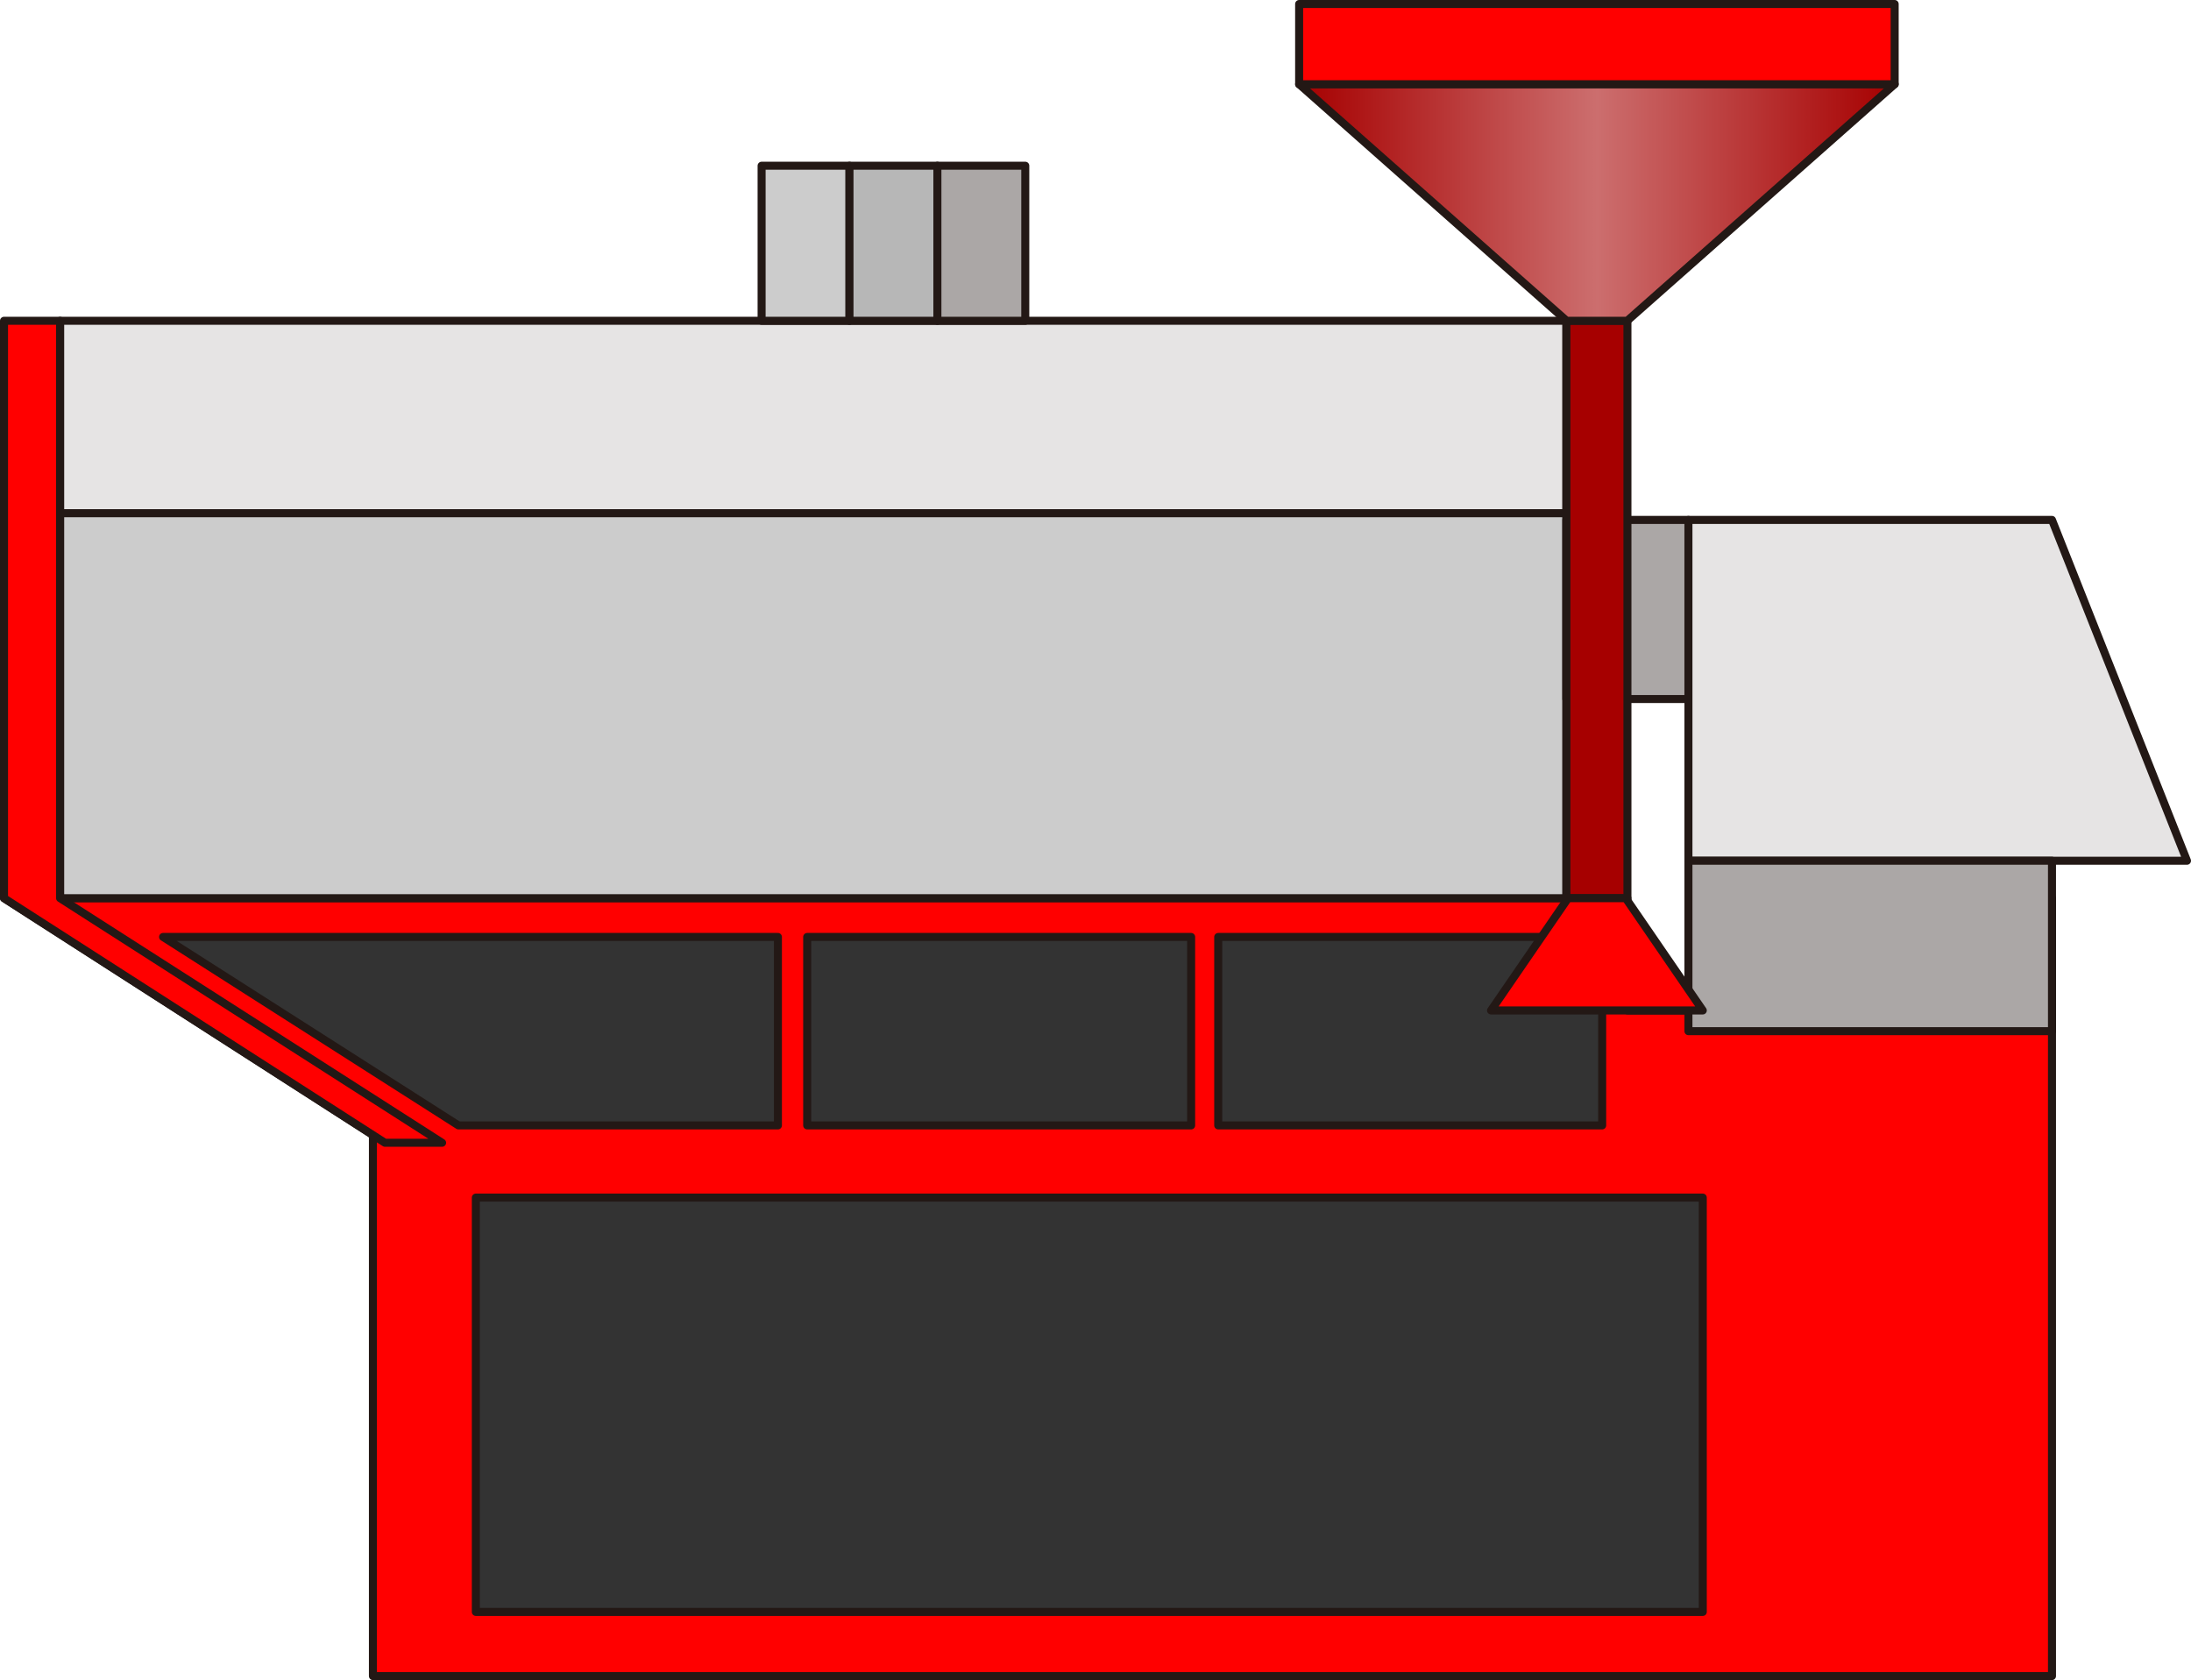 <?xml version="1.0" encoding="UTF-8" standalone="no"?>
<svg
   xmlns:dc="http://purl.org/dc/elements/1.1/"
   xmlns:cc="http://creativecommons.org/ns#"
   xmlns:rdf="http://www.w3.org/1999/02/22-rdf-syntax-ns#"
   xmlns:svg="http://www.w3.org/2000/svg"
   xmlns="http://www.w3.org/2000/svg"
   xmlns:sodipodi="http://sodipodi.sourceforge.net/DTD/sodipodi-0.dtd"
   xmlns:inkscape="http://www.inkscape.org/namespaces/inkscape"
   version="1.1"
   id="图层_1"
   x="0px"
   y="0px"
   width="136.6px"
   height="104.75px"
   viewBox="33.483 381.438 136.6 104.75"
   enable-background="new 33.483 381.438 136.6 104.75"
   xml:space="preserve"
   sodipodi:docname="电线与电缆-07.svg"><defs
   id="defs54" /><sodipodi:namedview
   pagecolor="#ffffff"
   bordercolor="#666666"
   borderopacity="1"
   objecttolerance="10"
   gridtolerance="10"
   guidetolerance="10"
   inkscape:pageopacity="0"
   inkscape:pageshadow="2"
   inkscape:window-width="640"
   inkscape:window-height="480"
   id="namedview52" />
<g
   id="g49">
	
		<polygon
   fill="#FF0000"
   stroke="#231815"
   stroke-width="0.5"
   stroke-linecap="round"
   stroke-linejoin="round"
   stroke-miterlimit="10"
   points="   161.416,485.938 56.733,485.938 56.733,452.206 33.733,437.438 134.946,437.438 134.946,444.438 138.75,444.438 161.416,437.438     "
   id="polygon2" />
	<g
   id="g8">
		
			<rect
   x="37.229"
   y="401.438"
   fill="#E6E4E4"
   stroke="#231815"
   stroke-width="0.5"
   stroke-linecap="round"
   stroke-linejoin="round"
   stroke-miterlimit="10"
   width="93.913"
   height="12"
   id="rect4" />
		
			<rect
   x="37.229"
   y="413.438"
   fill="#CCCCCC"
   stroke="#231815"
   stroke-width="0.5"
   stroke-linecap="round"
   stroke-linejoin="round"
   stroke-miterlimit="10"
   width="93.913"
   height="24"
   id="rect6" />
	</g>
	<g
   id="g16">
		
			<rect
   x="80.966"
   y="391.771"
   fill="#CCCCCC"
   stroke="#231815"
   stroke-width="0.5"
   stroke-linecap="round"
   stroke-linejoin="round"
   stroke-miterlimit="10"
   width="5.479"
   height="9.667"
   id="rect10" />
		
			<rect
   x="86.445"
   y="391.771"
   fill="#B7B7B7"
   stroke="#231815"
   stroke-width="0.5"
   stroke-linecap="round"
   stroke-linejoin="round"
   stroke-miterlimit="10"
   width="5.48"
   height="9.667"
   id="rect12" />
		
			<rect
   x="91.926"
   y="391.771"
   fill="#ABA7A6"
   stroke="#231815"
   stroke-width="0.5"
   stroke-linecap="round"
   stroke-linejoin="round"
   stroke-miterlimit="10"
   width="5.479"
   height="9.667"
   id="rect14" />
	</g>
	
		<rect
   x="131.142"
   y="413.854"
   fill="#ABA7A6"
   stroke="#231815"
   stroke-width="0.5"
   stroke-linecap="round"
   stroke-linejoin="round"
   stroke-miterlimit="10"
   width="7.608"
   height="11.168"
   id="rect18" />
	
		<polygon
   fill="#E6E4E4"
   stroke="#231815"
   stroke-width="0.5"
   stroke-linecap="round"
   stroke-linejoin="round"
   stroke-miterlimit="10"
   points="   169.833,435.104 138.75,435.104 138.75,413.854 161.416,413.854  "
   id="polygon20" />
	
		<rect
   x="138.75"
   y="435.104"
   fill="#ABA7A6"
   stroke="#231815"
   stroke-width="0.5"
   stroke-linecap="round"
   stroke-linejoin="round"
   stroke-miterlimit="10"
   width="22.666"
   height="10.626"
   id="rect22" />
	
		<rect
   x="131.142"
   y="401.438"
   fill="#A60000"
   stroke="#231815"
   stroke-width="0.5"
   stroke-linecap="round"
   stroke-linejoin="round"
   stroke-miterlimit="10"
   width="3.805"
   height="36"
   id="rect24" />
	
		<linearGradient
   id="SVGID_1_"
   gradientUnits="userSpaceOnUse"
   x1="106.139"
   y1="426.543"
   x2="143.268"
   y2="426.543"
   gradientTransform="matrix(1 0 0 -1 8.34 820.606)">
		<stop
   offset="0"
   style="stop-color:#A60000"
   id="stop26" />
		<stop
   offset="0.5"
   style="stop-color:#CC6E6E"
   id="stop28" />
		<stop
   offset="1"
   style="stop-color:#A60000"
   id="stop30" />
	</linearGradient>
	
		<polygon
   fill="url(#SVGID_1_)"
   stroke="#231815"
   stroke-width="0.5"
   stroke-linecap="round"
   stroke-linejoin="round"
   stroke-miterlimit="10"
   points="   134.933,401.438 151.608,386.688 114.479,386.688 131.155,401.438  "
   id="polygon33" />
	
		<rect
   x="114.479"
   y="381.688"
   fill="#FF0000"
   stroke="#231815"
   stroke-width="0.5"
   stroke-linecap="round"
   stroke-linejoin="round"
   stroke-miterlimit="10"
   width="37.129"
   height="5"
   id="rect35" />
	
		<polygon
   fill="#FF0000"
   stroke="#231815"
   stroke-width="0.5"
   stroke-linecap="round"
   stroke-linejoin="round"
   stroke-miterlimit="10"
   points="   37.229,437.438 37.229,401.438 33.733,401.438 33.733,437.438 57.483,452.688 61.046,452.688  "
   id="polygon37" />
	
		<rect
   x="63.149"
   y="456.105"
   fill="#333333"
   stroke="#231815"
   stroke-width="0.5"
   stroke-linecap="round"
   stroke-linejoin="round"
   stroke-miterlimit="10"
   width="76.495"
   height="25.834"
   id="rect39" />
	
		<polygon
   fill="#333333"
   stroke="#231815"
   stroke-width="0.5"
   stroke-linecap="round"
   stroke-linejoin="round"
   stroke-miterlimit="10"
   points="   81.983,439.855 43.65,439.855 62.065,451.605 81.983,451.605  "
   id="polygon41" />
	
		<rect
   x="83.808"
   y="439.855"
   fill="#333333"
   stroke="#231815"
   stroke-width="0.5"
   stroke-linecap="round"
   stroke-linejoin="round"
   stroke-miterlimit="10"
   width="23.938"
   height="11.75"
   id="rect43" />
	
		<rect
   x="109.434"
   y="439.855"
   fill="#333333"
   stroke="#231815"
   stroke-width="0.5"
   stroke-linecap="round"
   stroke-linejoin="round"
   stroke-miterlimit="10"
   width="23.938"
   height="11.75"
   id="rect45" />
	
		<polygon
   fill="#FF0000"
   stroke="#231815"
   stroke-width="0.5"
   stroke-linecap="round"
   stroke-linejoin="round"
   stroke-miterlimit="10"
   points="   139.645,444.438 126.442,444.438 131.247,437.438 134.842,437.438  "
   id="polygon47" />
</g>
</svg>
